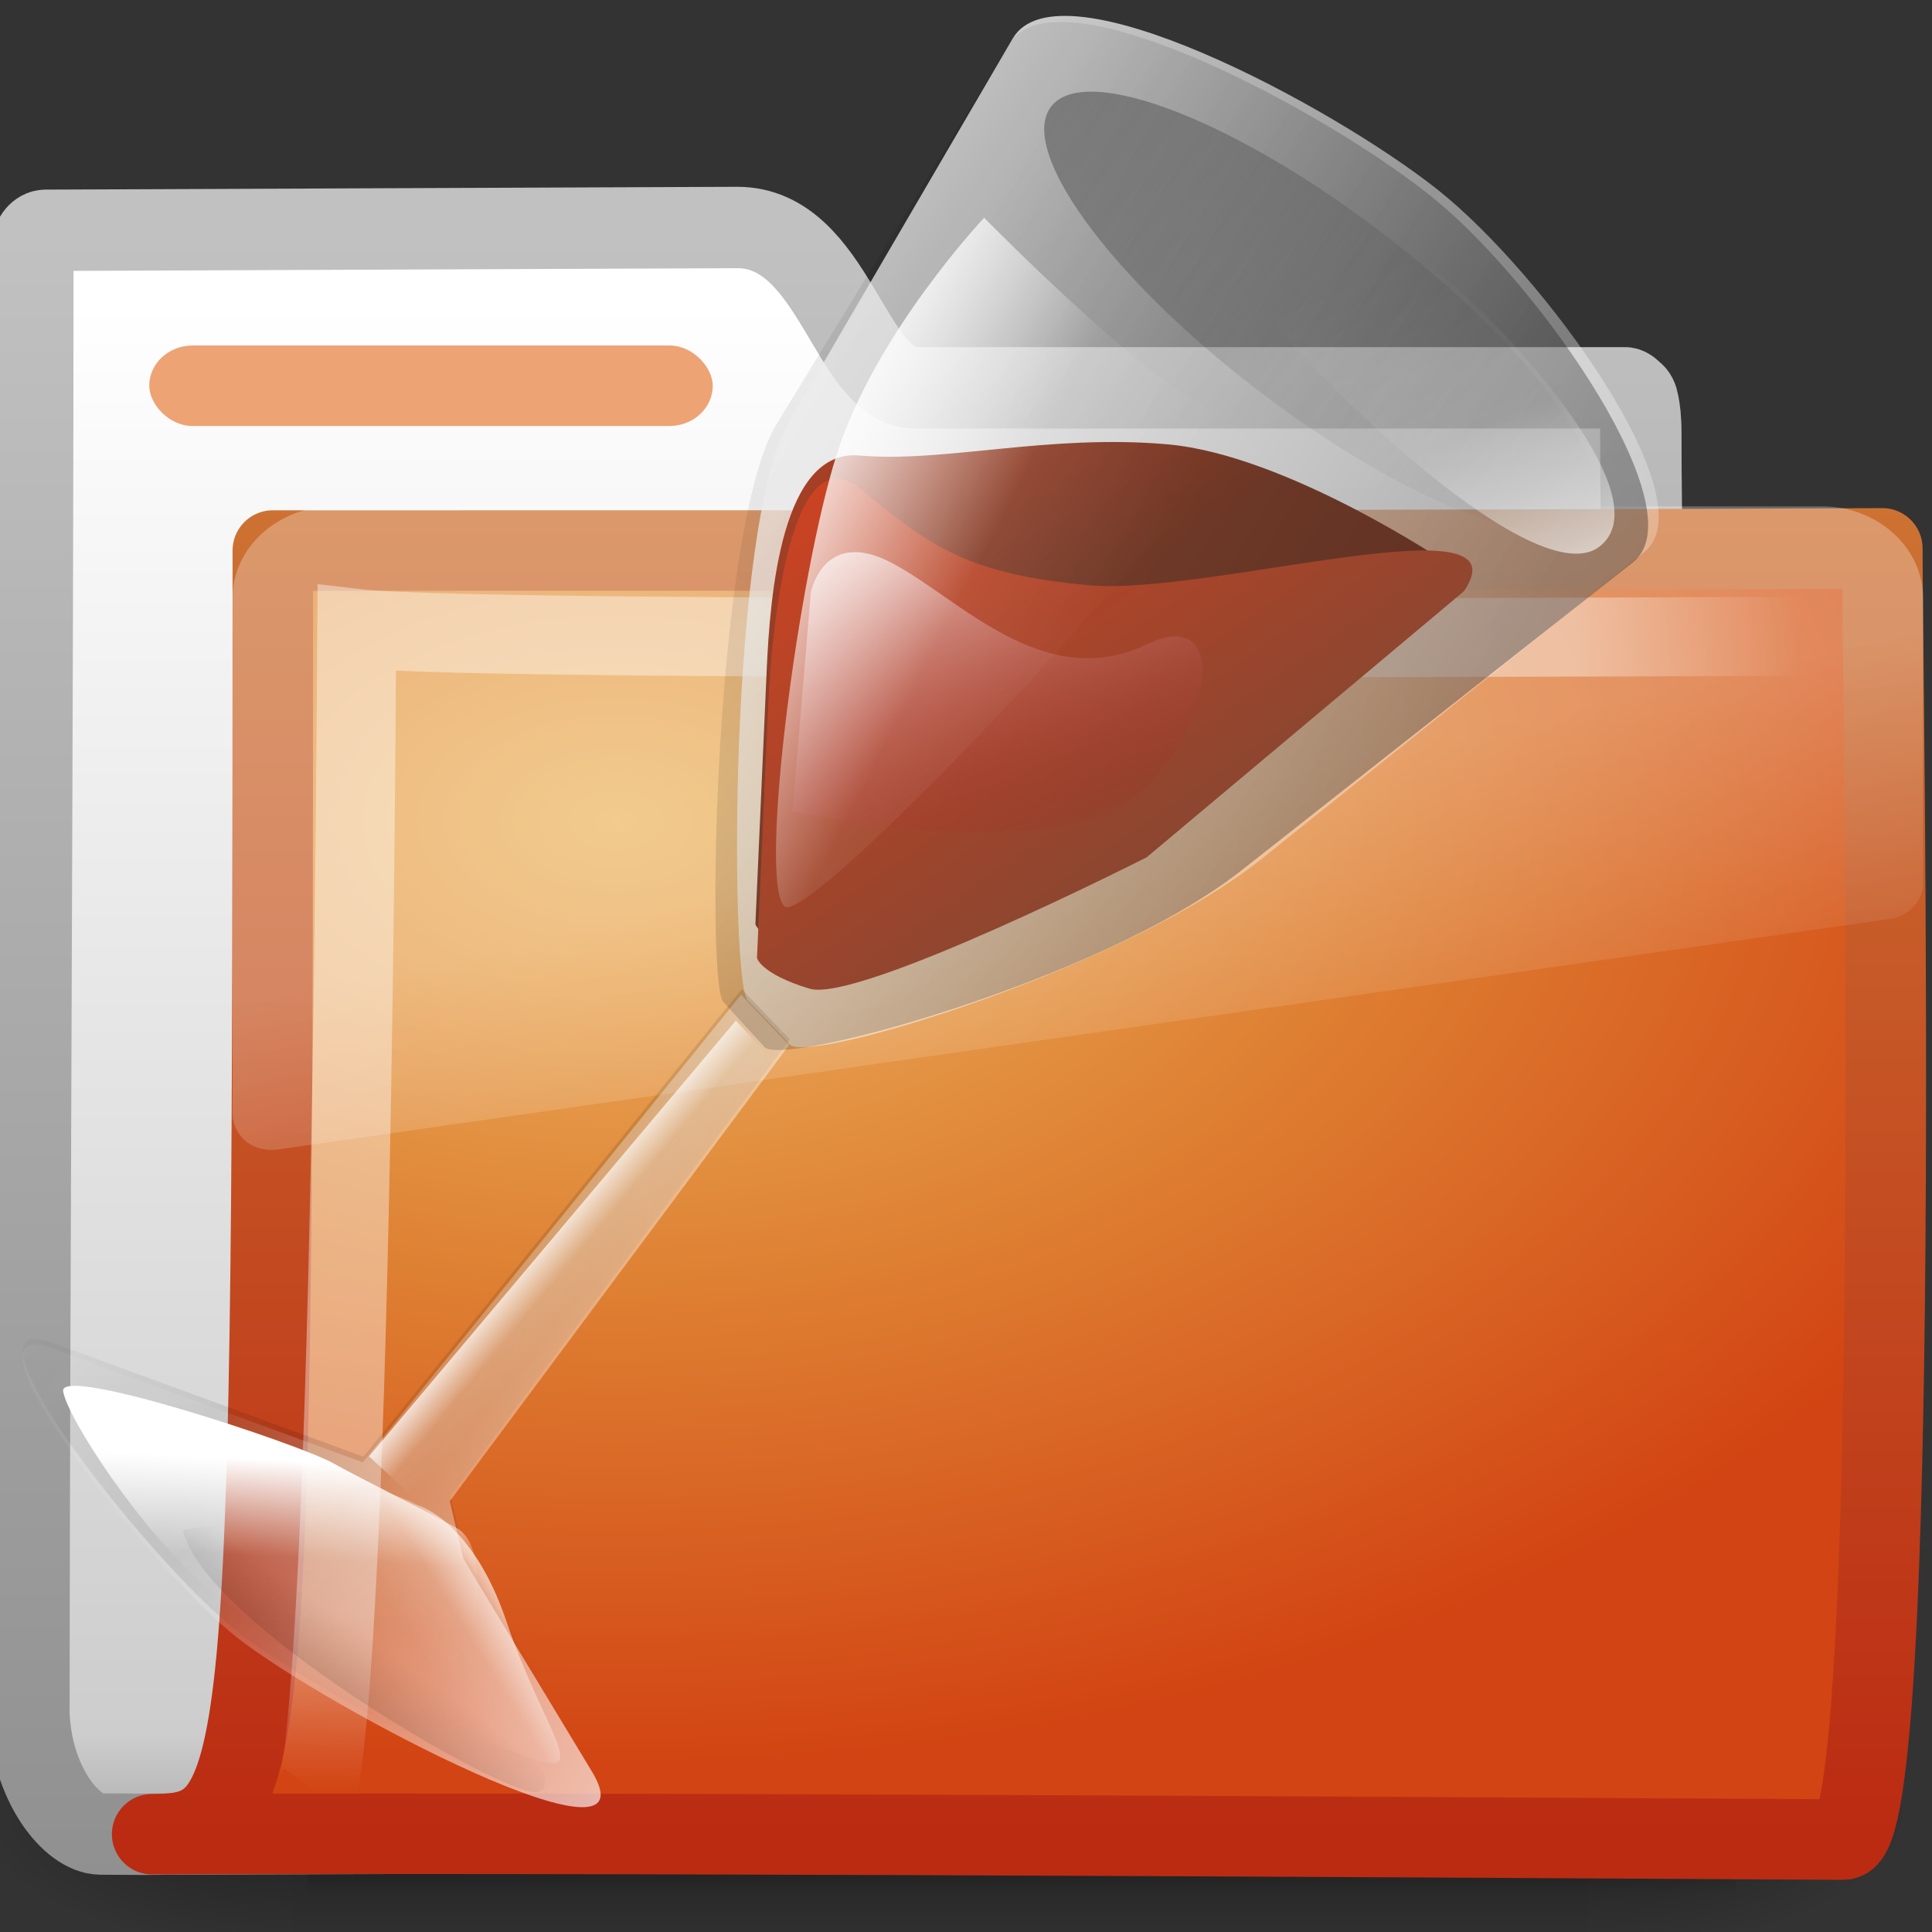 <?xml version="1.0" encoding="UTF-8" standalone="no"?>
<!-- Created with Inkscape (http://www.inkscape.org/) -->

<svg
   xmlns:dc="http://purl.org/dc/elements/1.1/"
   xmlns:cc="http://creativecommons.org/ns#"
   xmlns:rdf="http://www.w3.org/1999/02/22-rdf-syntax-ns#"
   xmlns:svg="http://www.w3.org/2000/svg"
   xmlns="http://www.w3.org/2000/svg"
   xmlns:xlink="http://www.w3.org/1999/xlink"
   xmlns:sodipodi="http://sodipodi.sourceforge.net/DTD/sodipodi-0.dtd"
   xmlns:inkscape="http://www.inkscape.org/namespaces/inkscape"
   width="24"
   height="24"
   id="svg4141"
   version="1.1"
   inkscape:version="0.48.1 r9760"
   sodipodi:docname="3333.svg">
  <rect width="100%" height="100%" fill="#333333" stroke="none"/>
  <defs
     id="defs4143">
    <linearGradient
       id="linearGradient2238">
      <stop
         offset="0"
         style="stop-color:#ffffff;stop-opacity:1"
         id="stop2240" />
      <stop
         offset="1"
         style="stop-color:#ffffff;stop-opacity:0"
         id="stop2242" />
    </linearGradient>
    <linearGradient
       id="linearGradient8265-821-176-38-919-66-249">
      <stop
         offset="0"
         style="stop-color:#ffffff;stop-opacity:1"
         id="stop2687" />
      <stop
         offset="1"
         style="stop-color:#ffffff;stop-opacity:0"
         id="stop2689" />
    </linearGradient>
    <linearGradient
       id="linearGradient2867-449-88-871-390-598-476-591-434-148">
      <stop
         offset="0"
         style="stop-color:#51cfee;stop-opacity:1"
         id="stop4627" />
      <stop
         offset="0.262"
         style="stop-color:#49a3d2;stop-opacity:1"
         id="stop4629" />
      <stop
         offset="0.705"
         style="stop-color:#3470b4;stop-opacity:1"
         id="stop4631" />
      <stop
         offset="1"
         style="stop-color:#1b5699;stop-opacity:1"
         id="stop4633" />
    </linearGradient>
    <linearGradient
       id="linearGradient3332-412-419-652-471-761-410-156-661-505">
      <stop
         offset="0"
         style="stop-color:#205286;stop-opacity:1;"
         id="stop8032" />
      <stop
         offset="1"
         style="stop-color:#5492be;stop-opacity:1;"
         id="stop8034" />
    </linearGradient>
    <linearGradient
       id="linearGradient3996-4">
      <stop
         offset="0"
         style="stop-color:#ffffff;stop-opacity:1"
         id="stop3998-0" />
      <stop
         offset="1"
         style="stop-color:#ffffff;stop-opacity:0"
         id="stop4000-8" />
    </linearGradient>
    <linearGradient
       id="linearGradient3301">
      <stop
         offset="0"
         style="stop-color:#ffffff;stop-opacity:0"
         id="stop3303" />
      <stop
         offset="0.7"
         style="stop-color:#ffffff;stop-opacity:0"
         id="stop3309" />
      <stop
         offset="1"
         style="stop-color:#000000;stop-opacity:1"
         id="stop3305" />
    </linearGradient>
    <linearGradient
       id="linearGradient3708">
      <stop
         offset="0"
         style="stop-color:#000000;stop-opacity:1"
         id="stop3710" />
      <stop
         offset="1"
         style="stop-color:#000000;stop-opacity:1"
         id="stop3712" />
    </linearGradient>
    <linearGradient
       id="linearGradient3268-1">
      <stop
         offset="0"
         style="stop-color:#ffffff;stop-opacity:1"
         id="stop3270-7" />
      <stop
         offset="1"
         style="stop-color:#d8d8d8;stop-opacity:1"
         id="stop3272-0" />
    </linearGradient>
    <linearGradient
       inkscape:collect="always"
       xlink:href="#linearGradient3373"
       id="linearGradient3058"
       gradientUnits="userSpaceOnUse"
       x1="32"
       y1="15"
       x2="32"
       y2="49"
       gradientTransform="matrix(1.873,0,0,1.873,4.073,-56.927)" />
    <linearGradient
       id="linearGradient3373">
      <stop
         offset="0"
         style="stop-color:#696969;stop-opacity:1"
         id="stop3375" />
      <stop
         offset="1"
         style="stop-color:#737373;stop-opacity:1"
         id="stop3377" />
    </linearGradient>
    <linearGradient
       x1="24"
       y1="5"
       x2="24"
       y2="43"
       id="linearGradient2470"
       xlink:href="#linearGradient3308-4-6-931-761"
       gradientUnits="userSpaceOnUse"
       gradientTransform="matrix(2.73,0,0,2.73,-22.38,-18.137)" />
    <linearGradient
       id="linearGradient3308-4-6-931-761">
      <stop
         id="stop2919"
         style="stop-color:#ffffff;stop-opacity:1"
         offset="0" />
      <stop
         id="stop2921"
         style="stop-color:#ffffff;stop-opacity:0"
         offset="1" />
    </linearGradient>
    <linearGradient
       id="linearGradient2867-449-88-871-390-598-476-591-434-148-9-7">
      <stop
         offset="0"
         style="stop-color:#51cfee;stop-opacity:1"
         id="stop4627-2-7" />
      <stop
         offset="0.262"
         style="stop-color:#49a3d2;stop-opacity:1"
         id="stop4629-8-6" />
      <stop
         offset="0.705"
         style="stop-color:#3470b4;stop-opacity:1"
         id="stop4631-3-4" />
      <stop
         offset="1"
         style="stop-color:#1b5699;stop-opacity:1"
         id="stop4633-0-3" />
    </linearGradient>
    <linearGradient
       id="linearGradient3332-412-419-652-471-761-410-156-661-505-7-3">
      <stop
         offset="0"
         style="stop-color:#205286;stop-opacity:1;"
         id="stop8032-8-0" />
      <stop
         offset="1"
         style="stop-color:#5492be;stop-opacity:1;"
         id="stop8034-9-9" />
    </linearGradient>
    <radialGradient
       cx="4.993"
       cy="43.5"
       r="2.5"
       fx="4.993"
       fy="43.5"
       id="radialGradient2455"
       xlink:href="#linearGradient3688-166-749"
       gradientUnits="userSpaceOnUse"
       gradientTransform="matrix(2.004,0,0,1.4,27.988,-17.4)" />
    <linearGradient
       id="linearGradient3688-166-749">
      <stop
         id="stop2883"
         style="stop-color:#181818;stop-opacity:1"
         offset="0" />
      <stop
         id="stop2885"
         style="stop-color:#181818;stop-opacity:0"
         offset="1" />
    </linearGradient>
    <radialGradient
       cx="4.993"
       cy="43.5"
       r="2.5"
       fx="4.993"
       fy="43.5"
       id="radialGradient2457"
       xlink:href="#linearGradient3688-464-309"
       gradientUnits="userSpaceOnUse"
       gradientTransform="matrix(2.004,0,0,1.4,-20.012,-104.4)" />
    <linearGradient
       id="linearGradient3688-464-309">
      <stop
         id="stop2889"
         style="stop-color:#181818;stop-opacity:1"
         offset="0" />
      <stop
         id="stop2891"
         style="stop-color:#181818;stop-opacity:0"
         offset="1" />
    </linearGradient>
    <linearGradient
       x1="25.058"
       y1="47.028"
       x2="25.058"
       y2="39.999"
       id="linearGradient2459"
       xlink:href="#linearGradient3702-501-757"
       gradientUnits="userSpaceOnUse" />
    <linearGradient
       id="linearGradient3702-501-757">
      <stop
         id="stop2895"
         style="stop-color:#181818;stop-opacity:0"
         offset="0" />
      <stop
         id="stop2897"
         style="stop-color:#181818;stop-opacity:1"
         offset="0.5" />
      <stop
         id="stop2899"
         style="stop-color:#181818;stop-opacity:0"
         offset="1" />
    </linearGradient>
    <radialGradient
       inkscape:collect="always"
       xlink:href="#linearGradient2867-449-88-871-390-598-476-591-434-148-9-7-5"
       id="radialGradient3065-97"
       gradientUnits="userSpaceOnUse"
       gradientTransform="matrix(0,5.786,-7.745,-2.4416223e-7,-40.972,535.984)"
       cx="7.496"
       cy="8.45"
       fx="7.496"
       fy="8.45"
       r="20" />
    <linearGradient
       id="linearGradient2867-449-88-871-390-598-476-591-434-148-9-7-5">
      <stop
         offset="0"
         style="stop-color:#b9b9b9;stop-opacity:1;"
         id="stop4627-2-7-6" />
      <stop
         offset="0.262"
         style="stop-color:#989898;stop-opacity:1;"
         id="stop4629-8-6-4" />
      <stop
         offset="0.705"
         style="stop-color:#666769;stop-opacity:1;"
         id="stop4631-3-4-6" />
      <stop
         offset="1"
         style="stop-color:#3e3e3e;stop-opacity:1;"
         id="stop4633-0-3-3" />
    </linearGradient>
    <linearGradient
       inkscape:collect="always"
       xlink:href="#linearGradient3332-412-419-652-471-761-410-156-661-505-7-3-9"
       id="linearGradient3067-7"
       gradientUnits="userSpaceOnUse"
       gradientTransform="matrix(2.516,0,0,2.516,-166.802,566.569)"
       x1="24"
       y1="44"
       x2="24"
       y2="3.899" />
    <linearGradient
       id="linearGradient3332-412-419-652-471-761-410-156-661-505-7-3-9">
      <stop
         offset="0"
         style="stop-color:#5b5b5b;stop-opacity:1;"
         id="stop8032-8-0-7" />
      <stop
         offset="1"
         style="stop-color:#a0a0a0;stop-opacity:1;"
         id="stop8034-9-9-4" />
    </linearGradient>
    <linearGradient
       x1="24"
       y1="5"
       x2="24"
       y2="43"
       id="linearGradient2470-9"
       xlink:href="#linearGradient3308-4-6-931-761-1"
       gradientUnits="userSpaceOnUse"
       gradientTransform="matrix(2.601,0,0,2.601,-62.414,33.045)" />
    <linearGradient
       id="linearGradient3308-4-6-931-761-1">
      <stop
         id="stop2919-7"
         style="stop-color:#ffffff;stop-opacity:1"
         offset="0" />
      <stop
         id="stop2921-0"
         style="stop-color:#ffffff;stop-opacity:0"
         offset="1" />
    </linearGradient>
    <radialGradient
       inkscape:collect="always"
       xlink:href="#linearGradient2867-449-88-871-390-598-476-591-434-148-9-7-5"
       id="radialGradient3306"
       gradientUnits="userSpaceOnUse"
       gradientTransform="matrix(0,4.991,-6.681,-2.1062075e-7,104.794,-37.076)"
       cx="7.496"
       cy="8.45"
       fx="7.496"
       fy="8.45"
       r="20" />
    <linearGradient
       inkscape:collect="always"
       xlink:href="#linearGradient3332-412-419-652-471-761-410-156-661-505-7-3-9"
       id="linearGradient3308"
       gradientUnits="userSpaceOnUse"
       gradientTransform="matrix(2.17,0,0,2.17,-3.75,-10.692)"
       x1="24"
       y1="44"
       x2="24"
       y2="3.899" />
    <linearGradient
       inkscape:collect="always"
       xlink:href="#linearGradient3308-4-6-931-761-1"
       id="linearGradient3310"
       gradientUnits="userSpaceOnUse"
       gradientTransform="matrix(2.243,0,0,2.243,-5.5,-12.442)"
       x1="24"
       y1="5"
       x2="24"
       y2="43" />
    <linearGradient
       x1="22.82"
       y1="28.829"
       x2="12.85"
       y2="12.239"
       id="linearGradient7881"
       xlink:href="#linearGradient6621"
       gradientUnits="userSpaceOnUse"
       gradientTransform="matrix(1.059,0,0,0.545,1.25,4.659)" />
    <linearGradient
       id="linearGradient6621">
      <stop
         id="stop6622"
         style="stop-color:#f5a108;stop-opacity:0"
         offset="0" />
      <stop
         id="stop6623"
         style="stop-color:#fefdc3;stop-opacity:0.743"
         offset="1" />
    </linearGradient>
    <linearGradient
       id="linearGradient3242">
      <stop
         id="stop3244"
         style="stop-color:#cacaca;stop-opacity:1;"
         offset="0" />
      <stop
         id="stop3246"
         style="stop-color:#c6c6c6;stop-opacity:1;"
         offset="0.312" />
      <stop
         id="stop3248"
         style="stop-color:#a0a0a0;stop-opacity:1;"
         offset="0.571" />
      <stop
         id="stop3250"
         style="stop-color:#3e3e3e;stop-opacity:1;"
         offset="1" />
    </linearGradient>
    <linearGradient
       x1="24"
       y1="5.079"
       x2="24"
       y2="41.079"
       id="linearGradient2786"
       xlink:href="#linearGradient2780"
       gradientUnits="userSpaceOnUse"
       gradientTransform="translate(59.336,-10.147)" />
    <linearGradient
       id="linearGradient2780">
      <stop
         id="stop2782"
         style="stop-color:white;stop-opacity:1"
         offset="0" />
      <stop
         id="stop2784"
         style="stop-color:white;stop-opacity:0"
         offset="1" />
    </linearGradient>
    <linearGradient
       inkscape:collect="always"
       xlink:href="#linearGradient3242-6"
       id="linearGradient4282-1"
       gradientUnits="userSpaceOnUse"
       x1="24"
       y1="6"
       x2="24"
       y2="51"
       gradientTransform="translate(-0.161,-1.049)" />
    <linearGradient
       id="linearGradient3242-6">
      <stop
         id="stop3244-0"
         style="stop-color:#cacaca;stop-opacity:1;"
         offset="0" />
      <stop
         id="stop3246-9"
         style="stop-color:#c6c6c6;stop-opacity:1;"
         offset="1" />
    </linearGradient>
    <linearGradient
       y2="51"
       x2="24"
       y1="6"
       x1="24"
       gradientTransform="matrix(1.314,0,0,1.314,47.845,-21.512)"
       gradientUnits="userSpaceOnUse"
       id="linearGradient4879"
       xlink:href="#linearGradient3242-6"
       inkscape:collect="always" />
    <linearGradient
       y2="51"
       x2="24"
       y1="6"
       x1="24"
       gradientTransform="translate(60.064,-12.431)"
       gradientUnits="userSpaceOnUse"
       id="linearGradient4879-0"
       xlink:href="#linearGradient3242-6-9"
       inkscape:collect="always" />
    <linearGradient
       id="linearGradient3242-6-9">
      <stop
         id="stop3244-0-9"
         style="stop-color:#cacaca;stop-opacity:1;"
         offset="0" />
      <stop
         id="stop3246-9-5"
         style="stop-color:#c6c6c6;stop-opacity:1;"
         offset="1" />
    </linearGradient>
    <linearGradient
       y2="51"
       x2="24"
       y1="6"
       x1="24"
       gradientTransform="matrix(0.758,0,0,0.758,34.421,-46.027)"
       gradientUnits="userSpaceOnUse"
       id="linearGradient4917"
       xlink:href="#linearGradient3242-6-9"
       inkscape:collect="always" />
    <linearGradient
       x1="64"
       y1="6.874"
       x2="64"
       y2="117.225"
       id="linearGradient2912"
       xlink:href="#XMLID_4_"
       gradientUnits="userSpaceOnUse"
       gradientTransform="matrix(0.496,0,0,0.496,0.287,-0.304)" />
    <linearGradient
       x1="63.999"
       y1="3.1"
       x2="63.999"
       y2="122.899"
       id="XMLID_4_"
       gradientUnits="userSpaceOnUse">
      <stop
         id="stop11"
         style="stop-color:#f2f2f2;stop-opacity:1"
         offset="0" />
      <stop
         id="stop13"
         style="stop-color:#d8d8d8;stop-opacity:1"
         offset="1" />
    </linearGradient>
    <linearGradient
       y2="117.225"
       x2="64"
       y1="6.874"
       x1="64"
       gradientTransform="matrix(0.412,0,0,0.412,49.187,-15.884)"
       gradientUnits="userSpaceOnUse"
       id="linearGradient5871-4"
       xlink:href="#XMLID_4_-4"
       inkscape:collect="always" />
    <linearGradient
       x1="63.999"
       y1="3.1"
       x2="63.999"
       y2="122.899"
       id="XMLID_4_-4"
       gradientUnits="userSpaceOnUse">
      <stop
         id="stop11-0"
         style="stop-color:#f2f2f2;stop-opacity:1"
         offset="0" />
      <stop
         id="stop13-3"
         style="stop-color:#d8d8d8;stop-opacity:1"
         offset="1" />
    </linearGradient>
    <radialGradient
       r="20"
       fy="5"
       fx="21.979"
       cy="5"
       cx="21.979"
       gradientTransform="matrix(0,3.108,-7.454,0,65.327,-73.03)"
       gradientUnits="userSpaceOnUse"
       id="radialGradient6250"
       xlink:href="#linearGradient3242-0"
       inkscape:collect="always" />
    <linearGradient
       id="linearGradient3242-0">
      <stop
         id="stop3244-1"
         style="stop-color:#f8b17e;stop-opacity:1"
         offset="0" />
      <stop
         id="stop3246-0"
         style="stop-color:#e35d4f;stop-opacity:1"
         offset="0.262" />
      <stop
         id="stop3248-6"
         style="stop-color:#c6262e;stop-opacity:1"
         offset="0.661" />
      <stop
         id="stop3250-4"
         style="stop-color:#690b54;stop-opacity:1"
         offset="1" />
    </linearGradient>
    <linearGradient
       y2="-0.203"
       x2="-33.651"
       y1="43.42"
       x1="-33.651"
       gradientTransform="matrix(0.956,0,0,0.971,52.804,0.394)"
       gradientUnits="userSpaceOnUse"
       id="linearGradient6252"
       xlink:href="#linearGradient2490"
       inkscape:collect="always" />
    <linearGradient
       id="linearGradient2490">
      <stop
         id="stop2492"
         style="stop-color:#791235;stop-opacity:1"
         offset="0" />
      <stop
         id="stop2494"
         style="stop-color:#dd3b27;stop-opacity:1"
         offset="1" />
    </linearGradient>
    <linearGradient
       id="linearGradient2782">
      <stop
         id="stop2784-3"
         style="stop-color:#ffffff;stop-opacity:1"
         offset="0" />
      <stop
         id="stop2786"
         style="stop-color:#ffffff;stop-opacity:0"
         offset="1" />
    </linearGradient>
    <radialGradient
       r="20"
       fy="5"
       fx="21.979"
       cy="5"
       cx="21.979"
       gradientTransform="matrix(0,3.108,-7.454,0,106.344,-73.552)"
       gradientUnits="userSpaceOnUse"
       id="radialGradient6522"
       xlink:href="#linearGradient3242-4"
       inkscape:collect="always" />
    <linearGradient
       id="linearGradient3242-4">
      <stop
         id="stop3244-3"
         style="stop-color:#7ef886;stop-opacity:1;"
         offset="0" />
      <stop
         id="stop3246-6"
         style="stop-color:#4fe366;stop-opacity:1;"
         offset="0.262" />
      <stop
         id="stop3248-3"
         style="stop-color:#26c650;stop-opacity:1;"
         offset="0.661" />
      <stop
         id="stop3250-9"
         style="stop-color:#0b692a;stop-opacity:1;"
         offset="1" />
    </linearGradient>
    <linearGradient
       y2="-0.203"
       x2="-33.651"
       y1="43.42"
       x1="-33.651"
       gradientTransform="matrix(0.956,0,0,0.971,93.821,-0.128)"
       gradientUnits="userSpaceOnUse"
       id="linearGradient6524"
       xlink:href="#linearGradient2490-9"
       inkscape:collect="always" />
    <linearGradient
       id="linearGradient2490-9">
      <stop
         id="stop2492-6"
         style="stop-color:#127920;stop-opacity:1;"
         offset="0" />
      <stop
         id="stop2494-8"
         style="stop-color:#27dd4a;stop-opacity:1;"
         offset="1" />
    </linearGradient>
    <linearGradient
       id="linearGradient2782-5">
      <stop
         id="stop2784-2"
         style="stop-color:#ffffff;stop-opacity:1"
         offset="0" />
      <stop
         id="stop2786-9"
         style="stop-color:#ffffff;stop-opacity:0"
         offset="1" />
    </linearGradient>
    <radialGradient
       r="20"
       fy="5"
       fx="21.979"
       cy="5"
       cx="21.979"
       gradientTransform="matrix(0,3.108,-7.454,0,106.404,-32.274)"
       gradientUnits="userSpaceOnUse"
       id="radialGradient6792"
       xlink:href="#linearGradient3242-5"
       inkscape:collect="always" />
    <linearGradient
       id="linearGradient3242-5">
      <stop
         id="stop3244-6"
         style="stop-color:#f8f47e;stop-opacity:1;"
         offset="0" />
      <stop
         id="stop3246-3"
         style="stop-color:#e1e34f;stop-opacity:1;"
         offset="0.262" />
      <stop
         id="stop3248-8"
         style="stop-color:#c6ac26;stop-opacity:1;"
         offset="0.661" />
      <stop
         id="stop3250-1"
         style="stop-color:#69560b;stop-opacity:1;"
         offset="1" />
    </linearGradient>
    <linearGradient
       y2="-0.203"
       x2="-33.651"
       y1="43.42"
       x1="-33.651"
       gradientTransform="matrix(0.956,0,0,0.971,93.881,41.15)"
       gradientUnits="userSpaceOnUse"
       id="linearGradient6794"
       xlink:href="#linearGradient2490-3"
       inkscape:collect="always" />
    <linearGradient
       id="linearGradient2490-3">
      <stop
         id="stop2492-3"
         style="stop-color:#797112;stop-opacity:1;"
         offset="0" />
      <stop
         id="stop2494-1"
         style="stop-color:#dddb27;stop-opacity:1;"
         offset="1" />
    </linearGradient>
    <linearGradient
       inkscape:collect="always"
       xlink:href="#linearGradient2782-8"
       id="linearGradient2847-11"
       gradientUnits="userSpaceOnUse"
       gradientTransform="matrix(1.008,0,0,1.023,95.35,41)"
       x1="-35.217"
       y1="1.476"
       x2="-35.217"
       y2="41.689" />
    <linearGradient
       id="linearGradient2782-8">
      <stop
         id="stop2784-5"
         style="stop-color:#ffffff;stop-opacity:1"
         offset="0" />
      <stop
         id="stop2786-0"
         style="stop-color:#ffffff;stop-opacity:0"
         offset="1" />
    </linearGradient>
    <radialGradient
       cx="1"
       cy="44"
       r="5"
       fx="1"
       fy="44"
       id="radialGradient3280"
       xlink:href="#linearGradient2781"
       gradientUnits="userSpaceOnUse"
       gradientTransform="matrix(2,0,0,0.8,-13,-79.2)" />
    <linearGradient
       id="linearGradient2781">
      <stop
         id="stop2783"
         style="stop-color:#000000;stop-opacity:1"
         offset="0" />
      <stop
         id="stop2785"
         style="stop-color:#000000;stop-opacity:0"
         offset="1" />
    </linearGradient>
    <radialGradient
       cx="1"
       cy="44"
       r="5"
       fx="1"
       fy="44"
       id="radialGradient3282"
       xlink:href="#linearGradient2781"
       gradientUnits="userSpaceOnUse"
       gradientTransform="matrix(2,0,0,0.8,36,8.8)" />
    <linearGradient
       id="linearGradient3922">
      <stop
         id="stop3924"
         style="stop-color:#000000;stop-opacity:1"
         offset="0" />
      <stop
         id="stop3926"
         style="stop-color:#000000;stop-opacity:0"
         offset="1" />
    </linearGradient>
    <linearGradient
       y2="40"
       x2="21.875"
       y1="48.001"
       x1="21.875"
       gradientUnits="userSpaceOnUse"
       id="linearGradient7092"
       xlink:href="#linearGradient2804"
       inkscape:collect="always" />
    <linearGradient
       id="linearGradient2804">
      <stop
         id="stop2806"
         style="stop-color:#000000;stop-opacity:0"
         offset="0" />
      <stop
         id="stop2812"
         style="stop-color:#000000;stop-opacity:1"
         offset="0.5" />
      <stop
         id="stop2808"
         style="stop-color:#000000;stop-opacity:0"
         offset="1" />
    </linearGradient>
    <radialGradient
       inkscape:collect="always"
       xlink:href="#linearGradient3242-2"
       id="radialGradient3630-72"
       cx="21.979"
       cy="5"
       fx="21.979"
       fy="5"
       r="20"
       gradientUnits="userSpaceOnUse"
       gradientTransform="matrix(0,3.108,-7.454,0,65.125,-32.263)" />
    <linearGradient
       id="linearGradient3242-2">
      <stop
         id="stop3244-7"
         style="stop-color:#7eb7f8;stop-opacity:1;"
         offset="0" />
      <stop
         id="stop3246-96"
         style="stop-color:#4fa0e3;stop-opacity:1;"
         offset="0.262" />
      <stop
         id="stop3248-64"
         style="stop-color:#267fc6;stop-opacity:1;"
         offset="0.661" />
      <stop
         id="stop3250-2"
         style="stop-color:#0b2369;stop-opacity:1;"
         offset="1" />
    </linearGradient>
    <linearGradient
       inkscape:collect="always"
       xlink:href="#linearGradient2490-4"
       id="linearGradient2852-1"
       gradientUnits="userSpaceOnUse"
       gradientTransform="matrix(0.956,0,0,0.971,52.602,41.161)"
       x1="-33.651"
       y1="43.42"
       x2="-33.651"
       y2="-0.203" />
    <linearGradient
       id="linearGradient2490-4">
      <stop
         id="stop2492-7"
         style="stop-color:#123379;stop-opacity:1;"
         offset="0" />
      <stop
         id="stop2494-6"
         style="stop-color:#278bdd;stop-opacity:1;"
         offset="1" />
    </linearGradient>
    <linearGradient
       inkscape:collect="always"
       xlink:href="#linearGradient2782-3"
       id="linearGradient2847-3"
       gradientUnits="userSpaceOnUse"
       gradientTransform="matrix(1.008,0,0,1.023,53.097,40.903)"
       x1="-35.217"
       y1="1.476"
       x2="-35.217"
       y2="41.689" />
    <linearGradient
       id="linearGradient2782-3">
      <stop
         id="stop2784-8"
         style="stop-color:#ffffff;stop-opacity:1"
         offset="0" />
      <stop
         id="stop2786-03"
         style="stop-color:#ffffff;stop-opacity:0"
         offset="1" />
    </linearGradient>
    <radialGradient
       r="20"
       fy="5"
       fx="21.979"
       cy="5"
       cx="21.979"
       gradientTransform="matrix(0,3.108,-7.454,0,65.178,-73.416)"
       gradientUnits="userSpaceOnUse"
       id="radialGradient3959"
       xlink:href="#linearGradient3242-0"
       inkscape:collect="always" />
    <linearGradient
       y2="-0.203"
       x2="-33.651"
       y1="43.42"
       x1="-33.651"
       gradientTransform="matrix(0.956,0,0,0.971,52.655,0.008)"
       gradientUnits="userSpaceOnUse"
       id="linearGradient3961"
       xlink:href="#linearGradient2490"
       inkscape:collect="always" />
    <linearGradient
       id="linearGradient3050"
       x1="45.024"
       x2="181.642"
       xlink:href="#linearGradient1982"
       y1="20.535"
       y2="116.283"
       gradientTransform="scale(0.962,1.04)"
       gradientUnits="userSpaceOnUse" />
    <linearGradient
       id="linearGradient1982">
      <stop
         id="stop1983"
         offset="0"
         style="stop-color:#ffffff;stop-opacity:1;" />
      <stop
         id="stop1984"
         offset="0.601"
         style="stop-color:#ffffff;stop-opacity:0.078;" />
      <stop
         id="stop1985"
         offset="1"
         style="stop-color:#ffffff;stop-opacity:0;" />
    </linearGradient>
    <linearGradient
       id="linearGradient1927"
       x1="23.77"
       x2="53.663"
       xlink:href="#linearGradient1990"
       y1="95.244"
       y2="128.857"
       gradientTransform="matrix(0.988,0,0,1.012,-12.418,-30.214)"
       gradientUnits="userSpaceOnUse" />
    <linearGradient
       id="linearGradient1990">
      <stop
         id="stop1991"
         offset="0"
         style="stop-color:#000000;stop-opacity:0;" />
      <stop
         id="stop1992"
         offset="0.5"
         style="stop-color:#000000;stop-opacity:0.113;" />
      <stop
         id="stop1993"
         offset="1"
         style="stop-color:#000000;stop-opacity:0;" />
    </linearGradient>
    <linearGradient
       id="linearGradient1644"
       x1="81.212"
       x2="5.484"
       xlink:href="#linearGradient1982"
       y1="116.071"
       y2="70.989"
       gradientTransform="matrix(0.988,0,0,1.012,-11.328,-19.321)"
       gradientUnits="userSpaceOnUse" />
    <linearGradient
       id="linearGradient3386">
      <stop
         id="stop3388"
         offset="0"
         style="stop-color:#ffffff;stop-opacity:1;" />
      <stop
         id="stop3390"
         offset="0.601"
         style="stop-color:#ffffff;stop-opacity:0.078;" />
      <stop
         id="stop3392"
         offset="1"
         style="stop-color:#ffffff;stop-opacity:0;" />
    </linearGradient>
    <linearGradient
       id="linearGradient1915"
       x1="68.265"
       x2="28.057"
       xlink:href="#linearGradient1908"
       y1="370.905"
       y2="332.333"
       gradientTransform="scale(1.134,0.882)"
       gradientUnits="userSpaceOnUse" />
    <linearGradient
       id="linearGradient1908">
      <stop
         id="stop1909"
         offset="0"
         style="stop-color:#884631;stop-opacity:1;" />
      <stop
         id="stop3698"
         offset="0.625"
         style="stop-color:#df421e;stop-opacity:1;" />
      <stop
         id="stop3699"
         offset="0.812"
         style="stop-color:#efa08e;stop-opacity:1;" />
      <stop
         id="stop1910"
         offset="1"
         style="stop-color:#fff;stop-opacity:1;" />
    </linearGradient>
    <linearGradient
       id="linearGradient1922"
       x1="104.844"
       x2="28.429"
       xlink:href="#linearGradient1918"
       y1="321.398"
       y2="277.923"
       gradientTransform="scale(0.947,1.056)"
       gradientUnits="userSpaceOnUse" />
    <linearGradient
       id="linearGradient1918">
      <stop
         id="stop1919"
         offset="0"
         style="stop-color:#000000;stop-opacity:0.316;" />
      <stop
         id="stop1920"
         offset="0.5"
         style="stop-color:#000000;stop-opacity:0.079;" />
      <stop
         id="stop1921"
         offset="1"
         style="stop-color:#000000;stop-opacity:0;" />
    </linearGradient>
    <linearGradient
       id="linearGradient1911"
       x1="78.754"
       x2="26.172"
       xlink:href="#linearGradient1908"
       y1="397.891"
       y2="351.197"
       gradientTransform="scale(1.185,0.844)"
       gradientUnits="userSpaceOnUse" />
    <linearGradient
       id="linearGradient3406">
      <stop
         id="stop3408"
         offset="0"
         style="stop-color:#884631;stop-opacity:1;" />
      <stop
         id="stop3410"
         offset="0.625"
         style="stop-color:#df421e;stop-opacity:1;" />
      <stop
         id="stop3412"
         offset="0.812"
         style="stop-color:#efa08e;stop-opacity:1;" />
      <stop
         id="stop3414"
         offset="1"
         style="stop-color:#fff;stop-opacity:1;" />
    </linearGradient>
    <linearGradient
       id="linearGradient1912"
       x1="17.134"
       x2="26.263"
       xlink:href="#linearGradient1918"
       y1="12.402"
       y2="12.402"
       gradientTransform="scale(1.599,0.626)"
       gradientUnits="userSpaceOnUse" />
    <linearGradient
       id="linearGradient3417">
      <stop
         id="stop3419"
         offset="0"
         style="stop-color:#000000;stop-opacity:0.316;" />
      <stop
         id="stop3421"
         offset="0.5"
         style="stop-color:#000000;stop-opacity:0.079;" />
      <stop
         id="stop3423"
         offset="1"
         style="stop-color:#000000;stop-opacity:0;" />
    </linearGradient>
    <linearGradient
       id="linearGradient1979"
       x1="49.628"
       x2="68.692"
       xlink:href="#linearGradient1954"
       y1="396.8"
       y2="424.202"
       gradientTransform="scale(1.234,0.811)"
       gradientUnits="userSpaceOnUse" />
    <linearGradient
       id="linearGradient1954">
      <stop
         id="stop1955"
         offset="0"
         style="stop-color:#ffffff;stop-opacity:0.784;" />
      <stop
         id="stop3697"
         offset="0.81"
         style="stop-color:#990000;stop-opacity:0;" />
      <stop
         id="stop1957"
         offset="1"
         style="stop-color:#ffffff;stop-opacity:0;" />
    </linearGradient>
    <linearGradient
       id="linearGradient1981"
       x1="76.441"
       x2="99.764"
       xlink:href="#linearGradient1982"
       y1="246.532"
       y2="262.385"
       gradientTransform="scale(0.79,1.267)"
       gradientUnits="userSpaceOnUse" />
    <linearGradient
       id="linearGradient3431">
      <stop
         id="stop3433"
         offset="0"
         style="stop-color:#ffffff;stop-opacity:1;" />
      <stop
         id="stop3435"
         offset="0.601"
         style="stop-color:#ffffff;stop-opacity:0.078;" />
      <stop
         id="stop3437"
         offset="1"
         style="stop-color:#ffffff;stop-opacity:0;" />
    </linearGradient>
    <linearGradient
       id="linearGradient1987"
       x1="101.15"
       x2="83.71"
       xlink:href="#linearGradient1982"
       y1="378.207"
       y2="352.444"
       gradientTransform="scale(1.169,0.856)"
       gradientUnits="userSpaceOnUse" />
    <linearGradient
       id="linearGradient3440">
      <stop
         id="stop3442"
         offset="0"
         style="stop-color:#ffffff;stop-opacity:1;" />
      <stop
         id="stop3444"
         offset="0.601"
         style="stop-color:#ffffff;stop-opacity:0.078;" />
      <stop
         id="stop3446"
         offset="1"
         style="stop-color:#ffffff;stop-opacity:0;" />
    </linearGradient>
    <linearGradient
       id="linearGradient1996"
       x1="48.354"
       x2="51.659"
       xlink:href="#linearGradient1982"
       y1="99.758"
       y2="103.124"
       gradientTransform="matrix(0.918,0,0,1.09,-12.418,-30.214)"
       gradientUnits="userSpaceOnUse" />
    <linearGradient
       id="linearGradient3449">
      <stop
         id="stop3451"
         offset="0"
         style="stop-color:#ffffff;stop-opacity:1;" />
      <stop
         id="stop3453"
         offset="0.601"
         style="stop-color:#ffffff;stop-opacity:0.078;" />
      <stop
         id="stop3455"
         offset="1"
         style="stop-color:#ffffff;stop-opacity:0;" />
    </linearGradient>
    <linearGradient
       id="linearGradient1989"
       x1="23.058"
       x2="21.62"
       xlink:href="#linearGradient1982"
       y1="411.512"
       y2="422.445"
       gradientTransform="scale(1.089,0.918)"
       gradientUnits="userSpaceOnUse" />
    <linearGradient
       id="linearGradient3458">
      <stop
         id="stop3460"
         offset="0"
         style="stop-color:#ffffff;stop-opacity:1;" />
      <stop
         id="stop3462"
         offset="0.601"
         style="stop-color:#ffffff;stop-opacity:0.078;" />
      <stop
         id="stop3464"
         offset="1"
         style="stop-color:#ffffff;stop-opacity:0;" />
    </linearGradient>
    <linearGradient
       id="linearGradient1925"
       x1="41.803"
       x2="34.711"
       xlink:href="#linearGradient1982"
       y1="372.343"
       y2="376.635"
       gradientTransform="scale(0.967,1.034)"
       gradientUnits="userSpaceOnUse" />
    <linearGradient
       id="linearGradient3467">
      <stop
         id="stop3469"
         offset="0"
         style="stop-color:#ffffff;stop-opacity:1;" />
      <stop
         id="stop3471"
         offset="0.601"
         style="stop-color:#ffffff;stop-opacity:0.078;" />
      <stop
         id="stop3473"
         offset="1"
         style="stop-color:#ffffff;stop-opacity:0;" />
    </linearGradient>
    <linearGradient
       id="linearGradient1998"
       x1="27.254"
       x2="21.609"
       xlink:href="#linearGradient1990"
       y1="436.185"
       y2="441.869"
       gradientTransform="scale(1.121,0.892)"
       gradientUnits="userSpaceOnUse" />
    <linearGradient
       id="linearGradient3476">
      <stop
         id="stop3478"
         offset="0"
         style="stop-color:#000000;stop-opacity:0;" />
      <stop
         id="stop3480"
         offset="0.5"
         style="stop-color:#000000;stop-opacity:0.113;" />
      <stop
         id="stop3482"
         offset="1"
         style="stop-color:#000000;stop-opacity:0;" />
    </linearGradient>
    <linearGradient
       y2="116.283"
       x2="181.642"
       y1="20.535"
       x1="45.024"
       gradientTransform="matrix(0.183,0,0,0.205,-1.879,36.389)"
       gradientUnits="userSpaceOnUse"
       id="linearGradient3500"
       xlink:href="#linearGradient1982"
       inkscape:collect="always" />
    <linearGradient
       inkscape:collect="always"
       xlink:href="#linearGradient1990"
       id="linearGradient3790"
       gradientUnits="userSpaceOnUse"
       gradientTransform="matrix(0.188,0,0,0.199,-2.086,34.243)"
       x1="23.77"
       y1="95.244"
       x2="53.663"
       y2="128.857" />
    <linearGradient
       inkscape:collect="always"
       xlink:href="#linearGradient1982"
       id="linearGradient3792"
       gradientUnits="userSpaceOnUse"
       gradientTransform="matrix(0.188,0,0,0.199,-1.879,36.389)"
       x1="81.212"
       y1="116.071"
       x2="5.484"
       y2="70.989" />
    <linearGradient
       inkscape:collect="always"
       xlink:href="#linearGradient1982"
       id="linearGradient3794"
       gradientUnits="userSpaceOnUse"
       gradientTransform="matrix(0.175,0,0,0.215,-2.086,34.243)"
       x1="48.354"
       y1="99.758"
       x2="51.659"
       y2="103.124" />
    <linearGradient
       inkscape:collect="always"
       xlink:href="#linearGradient1908"
       id="linearGradient3796"
       gradientUnits="userSpaceOnUse"
       gradientTransform="scale(1.134,0.882)"
       x1="68.265"
       y1="370.905"
       x2="28.057"
       y2="332.333" />
    <linearGradient
       inkscape:collect="always"
       xlink:href="#linearGradient1918"
       id="linearGradient3798"
       gradientUnits="userSpaceOnUse"
       gradientTransform="scale(0.947,1.056)"
       x1="104.844"
       y1="321.398"
       x2="28.429"
       y2="277.923" />
    <linearGradient
       inkscape:collect="always"
       xlink:href="#linearGradient1908"
       id="linearGradient3800"
       gradientUnits="userSpaceOnUse"
       gradientTransform="scale(1.185,0.844)"
       x1="78.754"
       y1="397.891"
       x2="26.172"
       y2="351.197" />
    <linearGradient
       inkscape:collect="always"
       xlink:href="#linearGradient1918"
       id="linearGradient3802"
       gradientUnits="userSpaceOnUse"
       gradientTransform="scale(1.599,0.626)"
       x1="17.134"
       y1="12.402"
       x2="26.263"
       y2="12.402" />
    <linearGradient
       inkscape:collect="always"
       xlink:href="#linearGradient1954"
       id="linearGradient3804"
       gradientUnits="userSpaceOnUse"
       gradientTransform="scale(1.234,0.811)"
       x1="49.628"
       y1="396.8"
       x2="68.692"
       y2="424.202" />
    <linearGradient
       inkscape:collect="always"
       xlink:href="#linearGradient1982"
       id="linearGradient3806"
       gradientUnits="userSpaceOnUse"
       gradientTransform="scale(0.79,1.267)"
       x1="76.441"
       y1="246.532"
       x2="99.764"
       y2="262.385" />
    <linearGradient
       inkscape:collect="always"
       xlink:href="#linearGradient1982"
       id="linearGradient3808"
       gradientUnits="userSpaceOnUse"
       gradientTransform="scale(1.169,0.856)"
       x1="101.15"
       y1="378.207"
       x2="83.71"
       y2="352.444" />
    <linearGradient
       inkscape:collect="always"
       xlink:href="#linearGradient1982"
       id="linearGradient3810"
       gradientUnits="userSpaceOnUse"
       gradientTransform="scale(1.089,0.918)"
       x1="23.058"
       y1="411.512"
       x2="21.62"
       y2="422.445" />
    <linearGradient
       inkscape:collect="always"
       xlink:href="#linearGradient1982"
       id="linearGradient3812"
       gradientUnits="userSpaceOnUse"
       gradientTransform="scale(0.967,1.034)"
       x1="41.803"
       y1="372.343"
       x2="34.711"
       y2="376.635" />
    <linearGradient
       inkscape:collect="always"
       xlink:href="#linearGradient1990"
       id="linearGradient3814"
       gradientUnits="userSpaceOnUse"
       gradientTransform="scale(1.121,0.892)"
       x1="27.254"
       y1="436.185"
       x2="21.609"
       y2="441.869" />
    <linearGradient
       inkscape:collect="always"
       xlink:href="#linearGradient5048"
       id="linearGradient2984"
       gradientUnits="userSpaceOnUse"
       gradientTransform="matrix(0.193,0,0,0.036,-9.929,24.289)"
       x1="302.857"
       y1="366.648"
       x2="302.857"
       y2="609.505" />
    <linearGradient
       id="linearGradient5048">
      <stop
         id="stop5050"
         style="stop-color:#000000;stop-opacity:0"
         offset="0" />
      <stop
         id="stop5056"
         style="stop-color:#000000;stop-opacity:1"
         offset="0.5" />
      <stop
         id="stop5052"
         style="stop-color:#000000;stop-opacity:0"
         offset="1" />
    </linearGradient>
    <linearGradient
       id="linearGradient5060">
      <stop
         id="stop5062"
         style="stop-color:#000000;stop-opacity:1"
         offset="0" />
      <stop
         id="stop5064"
         style="stop-color:#000000;stop-opacity:0"
         offset="1" />
    </linearGradient>
    <linearGradient
       id="linearGradient5813">
      <stop
         id="stop5815"
         style="stop-color:#000000;stop-opacity:1"
         offset="0" />
      <stop
         id="stop5817"
         style="stop-color:#000000;stop-opacity:0"
         offset="1" />
    </linearGradient>
    <linearGradient
       id="linearGradient3600">
      <stop
         id="stop3828"
         style="stop-color:#f4f4f4;stop-opacity:1"
         offset="0" />
      <stop
         id="stop3604"
         style="stop-color:#dbdbdb;stop-opacity:1"
         offset="1" />
    </linearGradient>
    <linearGradient
       id="linearGradient3104">
      <stop
         id="stop3106"
         style="stop-color:#a0a0a0;stop-opacity:1"
         offset="0" />
      <stop
         id="stop3108"
         style="stop-color:#c8c8c8;stop-opacity:1"
         offset="1" />
    </linearGradient>
    <linearGradient
       id="linearGradient5828">
      <stop
         id="stop5830"
         style="stop-color:#a0a0a0;stop-opacity:1"
         offset="0" />
      <stop
         id="stop5832"
         style="stop-color:#c8c8c8;stop-opacity:1"
         offset="1" />
    </linearGradient>
    <linearGradient
       id="linearGradient3155-40">
      <stop
         id="stop2541"
         style="stop-color:#181818;stop-opacity:1"
         offset="0" />
      <stop
         id="stop2543"
         style="stop-color:#dbdbdb;stop-opacity:1"
         offset="0.135" />
      <stop
         id="stop2545"
         style="stop-color:#a4a4a4;stop-opacity:1"
         offset="0.202" />
      <stop
         id="stop2547"
         style="stop-color:#ffffff;stop-opacity:1"
         offset="0.27" />
      <stop
         id="stop2549"
         style="stop-color:#8d8d8d;stop-opacity:1"
         offset="0.447" />
      <stop
         id="stop2551"
         style="stop-color:#959595;stop-opacity:1"
         offset="0.571" />
      <stop
         id="stop2553"
         style="stop-color:#cecece;stop-opacity:1"
         offset="0.72" />
      <stop
         id="stop2555"
         style="stop-color:#181818;stop-opacity:1"
         offset="1" />
    </linearGradient>
    <linearGradient
       id="linearGradient3240-279">
      <stop
         id="stop2559"
         style="stop-color:#565656;stop-opacity:1"
         offset="0" />
      <stop
         id="stop2561"
         style="stop-color:#9a9a9a;stop-opacity:1"
         offset="0.5" />
      <stop
         id="stop2563"
         style="stop-color:#545454;stop-opacity:1"
         offset="1" />
    </linearGradient>
    <linearGradient
       id="linearGradient3223-789">
      <stop
         id="stop2567"
         style="stop-color:#b1b1b1;stop-opacity:1"
         offset="0" />
      <stop
         id="stop2569"
         style="stop-color:#ffffff;stop-opacity:1"
         offset="0.5" />
      <stop
         id="stop2571"
         style="stop-color:#8f8f8f;stop-opacity:1"
         offset="1" />
    </linearGradient>
    <linearGradient
       id="linearGradient3240-686">
      <stop
         id="stop2575"
         style="stop-color:#565656;stop-opacity:1"
         offset="0" />
      <stop
         id="stop2577"
         style="stop-color:#9a9a9a;stop-opacity:1"
         offset="0.5" />
      <stop
         id="stop2579"
         style="stop-color:#545454;stop-opacity:1"
         offset="1" />
    </linearGradient>
    <linearGradient
       id="linearGradient3223-768">
      <stop
         id="stop2583"
         style="stop-color:#b1b1b1;stop-opacity:1"
         offset="0" />
      <stop
         id="stop2585"
         style="stop-color:#ffffff;stop-opacity:1"
         offset="0.5" />
      <stop
         id="stop2587"
         style="stop-color:#8f8f8f;stop-opacity:1"
         offset="1" />
    </linearGradient>
    <linearGradient
       id="linearGradient3240-907">
      <stop
         id="stop2591"
         style="stop-color:#565656;stop-opacity:1"
         offset="0" />
      <stop
         id="stop2593"
         style="stop-color:#9a9a9a;stop-opacity:1"
         offset="0.5" />
      <stop
         id="stop2595"
         style="stop-color:#545454;stop-opacity:1"
         offset="1" />
    </linearGradient>
    <linearGradient
       id="linearGradient3223-699">
      <stop
         id="stop2599"
         style="stop-color:#b1b1b1;stop-opacity:1"
         offset="0" />
      <stop
         id="stop2601"
         style="stop-color:#ffffff;stop-opacity:1"
         offset="0.5" />
      <stop
         id="stop2603"
         style="stop-color:#8f8f8f;stop-opacity:1"
         offset="1" />
    </linearGradient>
    <linearGradient
       id="linearGradient3290-678">
      <stop
         id="stop2607"
         style="stop-color:#ece5a5;stop-opacity:1"
         offset="0" />
      <stop
         id="stop2609"
         style="stop-color:#fcfbf2;stop-opacity:1"
         offset="1" />
    </linearGradient>
    <linearGradient
       id="linearGradient3191-577">
      <stop
         id="stop2613"
         style="stop-color:#dbce48;stop-opacity:1"
         offset="0" />
      <stop
         id="stop2615"
         style="stop-color:#c5b625;stop-opacity:1"
         offset="1" />
    </linearGradient>
    <linearGradient
       inkscape:collect="always"
       xlink:href="#linearGradient5048"
       id="linearGradient6653"
       gradientUnits="userSpaceOnUse"
       gradientTransform="matrix(0.037,0,0,0.007,-0.576,59.262)"
       x1="302.857"
       y1="366.648"
       x2="302.857"
       y2="609.505" />
    <radialGradient
       inkscape:collect="always"
       xlink:href="#linearGradient5060"
       id="radialGradient6655"
       gradientUnits="userSpaceOnUse"
       gradientTransform="matrix(-0.013,0,0,0.007,11.406,59.262)"
       cx="605.714"
       cy="486.648"
       fx="605.714"
       fy="486.648"
       r="117.143" />
    <radialGradient
       inkscape:collect="always"
       xlink:href="#linearGradient5060"
       id="radialGradient6657"
       gradientUnits="userSpaceOnUse"
       gradientTransform="matrix(0.013,0,0,0.007,13.99,59.262)"
       cx="605.714"
       cy="486.648"
       fx="605.714"
       fy="486.648"
       r="117.143" />
    <linearGradient
       inkscape:collect="always"
       xlink:href="#linearGradient3600"
       id="linearGradient6659"
       gradientUnits="userSpaceOnUse"
       gradientTransform="matrix(1.299,7.8355508e-4,-7.9070369e-4,1.287,130.132,-91.265)"
       x1="-60.97"
       y1="13.668"
       x2="-60.908"
       y2="114.535" />
    <linearGradient
       inkscape:collect="always"
       xlink:href="#linearGradient3104"
       id="linearGradient6661"
       gradientUnits="userSpaceOnUse"
       gradientTransform="matrix(2.884,0,0,2.884,-4.844,-70.969)"
       x1="11.536"
       y1="44.952"
       x2="11.536"
       y2="-1.004" />
    <linearGradient
       inkscape:collect="always"
       xlink:href="#linearGradient3104"
       id="linearGradient6663"
       gradientUnits="userSpaceOnUse"
       gradientTransform="matrix(2.884,0,0,2.884,-4.844,-71.106)"
       x1="22.004"
       y1="44.854"
       x2="22.004"
       y2="3.072" />
    <linearGradient
       inkscape:collect="always"
       xlink:href="#linearGradient3155-40"
       id="linearGradient6665"
       gradientUnits="userSpaceOnUse"
       gradientTransform="matrix(1.893,-1.903,2.118,2.108,-7.765,-13.828)"
       spreadMethod="pad"
       x1="23.576"
       y1="25.357"
       x2="23.576"
       y2="31.211" />
    <linearGradient
       inkscape:collect="always"
       xlink:href="#linearGradient3240-279"
       id="linearGradient6667"
       gradientUnits="userSpaceOnUse"
       gradientTransform="matrix(1.84,-1.849,2.479,2.467,-14.703,-23.563)"
       x1="30.038"
       y1="24.99"
       x2="30.038"
       y2="30" />
    <linearGradient
       inkscape:collect="always"
       xlink:href="#linearGradient3223-789"
       id="linearGradient6669"
       gradientUnits="userSpaceOnUse"
       gradientTransform="matrix(1.84,-1.849,2.479,2.467,-15.23,-23.034)"
       x1="30.038"
       y1="24.99"
       x2="30.038"
       y2="30" />
    <linearGradient
       inkscape:collect="always"
       xlink:href="#linearGradient3240-686"
       id="linearGradient6671"
       gradientUnits="userSpaceOnUse"
       gradientTransform="matrix(1.84,-1.849,2.479,2.467,-12.872,-25.403)"
       x1="30.038"
       y1="24.99"
       x2="30.038"
       y2="30" />
    <linearGradient
       inkscape:collect="always"
       xlink:href="#linearGradient3223-768"
       id="linearGradient6673"
       gradientUnits="userSpaceOnUse"
       gradientTransform="matrix(1.84,-1.849,2.479,2.467,-13.399,-24.874)"
       x1="30.038"
       y1="24.99"
       x2="30.038"
       y2="30" />
    <linearGradient
       inkscape:collect="always"
       xlink:href="#linearGradient3240-907"
       id="linearGradient6675"
       gradientUnits="userSpaceOnUse"
       gradientTransform="matrix(1.84,-1.849,2.479,2.467,-11.033,-27.252)"
       x1="30.038"
       y1="24.99"
       x2="30.038"
       y2="30" />
    <linearGradient
       inkscape:collect="always"
       xlink:href="#linearGradient3223-699"
       id="linearGradient6677"
       gradientUnits="userSpaceOnUse"
       gradientTransform="matrix(1.84,-1.849,2.479,2.467,-11.559,-26.723)"
       x1="30.038"
       y1="24.99"
       x2="30.038"
       y2="30" />
    <linearGradient
       inkscape:collect="always"
       xlink:href="#linearGradient3290-678"
       id="linearGradient6679"
       gradientUnits="userSpaceOnUse"
       gradientTransform="matrix(1.84,-1.849,2.479,2.467,-15.402,-22.861)"
       x1="9"
       y1="29.057"
       x2="9"
       y2="26.03" />
    <linearGradient
       inkscape:collect="always"
       xlink:href="#linearGradient3191-577"
       id="linearGradient6681"
       gradientUnits="userSpaceOnUse"
       gradientTransform="matrix(1.616,0.07,0.07,1.614,51.521,-33.319)"
       x1="5.518"
       y1="37.372"
       x2="9.522"
       y2="41.392" />
    <linearGradient
       id="linearGradient3388"
       y2="609.51"
       gradientUnits="userSpaceOnUse"
       x2="302.86"
       gradientTransform="matrix(2.774,0,0,1.97,-1892.2,-872.89)"
       y1="366.65"
       x1="302.86">
      <stop
         id="stop5050-9"
         style="stop-opacity:0"
         offset="0" />
      <stop
         id="stop5056-0"
         offset=".5" />
      <stop
         id="stop5052-1"
         style="stop-opacity:0"
         offset="1" />
    </linearGradient>
    <radialGradient
       id="radialGradient3390"
       xlink:href="#linearGradient5060-5"
       gradientUnits="userSpaceOnUse"
       cy="486.65"
       cx="605.71"
       gradientTransform="matrix(2.774,0,0,1.97,-1891.6,-872.89)"
       r="117.14" />
    <linearGradient
       id="linearGradient5060-5">
      <stop
         id="stop5062-0"
         offset="0" />
      <stop
         id="stop5064-4"
         style="stop-opacity:0"
         offset="1" />
    </linearGradient>
    <radialGradient
       id="radialGradient3392"
       xlink:href="#linearGradient5060-5"
       gradientUnits="userSpaceOnUse"
       cy="486.65"
       cx="605.71"
       gradientTransform="matrix(-2.774,0,0,1.97,112.76,-872.89)"
       r="117.14" />
    <linearGradient
       id="linearGradient8655">
      <stop
         id="stop8657"
         offset="0" />
      <stop
         id="stop8659"
         style="stop-opacity:0"
         offset="1" />
    </linearGradient>
    <linearGradient
       id="linearGradient3394"
       y2="37.503"
       gradientUnits="userSpaceOnUse"
       x2="-28.531"
       gradientTransform="translate(14.86,-35.997)"
       y1="17.956"
       x1="-28.531">
      <stop
         id="stop11113"
         style="stop-color:#fff"
         offset="0" />
      <stop
         id="stop11115"
         style="stop-color:#cdcdcd"
         offset=".91" />
      <stop
         id="stop11117"
         style="stop-color:#a1a1a1"
         offset="1" />
    </linearGradient>
    <linearGradient
       id="linearGradient3396"
       y2="23.062"
       gradientUnits="userSpaceOnUse"
       x2="9.876"
       gradientTransform="translate(-19.518,-21.496)"
       y1="2.602"
       x1="9.876">
      <stop
         id="stop5159"
         style="stop-color:#c1c1c1"
         offset="0" />
      <stop
         id="stop5161"
         style="stop-color:#909090"
         offset="1" />
    </linearGradient>
    <radialGradient
       id="radialGradient3398"
       gradientUnits="userSpaceOnUse"
       cy="8.561"
       cx="7.819"
       gradientTransform="matrix(1.69,0,0,1.044,-24.967,-20.534)"
       r="11.268">
      <stop
         id="stop3618"
         style="stop-color:#edb763"
         offset="0" />
      <stop
         id="stop3270"
         style="stop-color:#de7f32"
         offset=".5" />
      <stop
         id="stop3620"
         style="stop-color:#d24413"
         offset="1" />
    </radialGradient>
    <linearGradient
       id="linearGradient3400"
       y2="4.303"
       gradientUnits="userSpaceOnUse"
       x2="9.705"
       gradientTransform="matrix(0.995,0,0,0.995,-19.857,-19.778)"
       y1="20.882"
       x1="9.705">
      <stop
         id="stop3624"
         style="stop-color:#bb2b12"
         offset="0" />
      <stop
         id="stop3626"
         style="stop-color:#cd7233"
         offset="1" />
    </linearGradient>
    <radialGradient
       id="radialGradient3402"
       gradientUnits="userSpaceOnUse"
       cy="5.593"
       cx="4.02"
       gradientTransform="matrix(-0.017,1.394,-1.797,-0.022,-5.366,-19.339)"
       r="10.273">
      <stop
         id="stop3754"
         style="stop-color:#fff"
         offset="0" />
      <stop
         id="stop3760"
         style="stop-color:#fff"
         offset=".848" />
      <stop
         id="stop3756"
         style="stop-color:#fff;stop-opacity:0"
         offset="1" />
    </radialGradient>
    <linearGradient
       id="linearGradient3404"
       y2="24.628"
       gradientUnits="userSpaceOnUse"
       x2="20.055"
       y1="16.408"
       x1="18.031">
      <stop
         id="stop2687-1"
         style="stop-color:#fff;stop-opacity:.275"
         offset="0" />
      <stop
         id="stop2689-9"
         style="stop-color:#fff;stop-opacity:.078"
         offset="1" />
    </linearGradient>
  </defs>
  <sodipodi:namedview
     id="base"
     pagecolor="#ffffff"
     bordercolor="#666666"
     borderopacity="1.0"
     inkscape:pageopacity="0.0"
     inkscape:pageshadow="2"
     inkscape:zoom="34.833333"
     inkscape:cx="12"
     inkscape:cy="12"
     inkscape:current-layer="layer1"
     showgrid="true"
     inkscape:document-units="px"
     inkscape:grid-bbox="true"
     inkscape:window-width="1920"
     inkscape:window-height="1027"
     inkscape:window-x="0"
     inkscape:window-y="24"
     inkscape:window-maximized="1"
     inkscape:snap-center="true" />
  <g
     id="layer1"
     inkscape:label="Layer 1"
     inkscape:groupmode="layer"
     transform="translate(0,-40)">
    <rect
       style="opacity:0.402;fill:url(#linearGradient6653);fill-opacity:1;fill-rule:nonzero;stroke:none;stroke-width:1.046;marker:none;visibility:visible;display:inline;overflow:visible"
       id="rect3706"
       y="61.836"
       x="3.831"
       height="1.705"
       width="17.734" />
    <g
       transform="translate(-0.146,40.292)"
       id="g2701">
      <g
         id="g2902">
        <g
           id="g2589"
           transform="translate(0.036,-1.2166e-7)">
          <g
             id="g3377"
             transform="translate(19.518,21.496)">
            <g
               id="g3490"
               style="stroke-width:1.883"
               transform="matrix(0.546,0,0,0.517,-20.52,-22.074)">
              <g
                 id="g5022"
                 style="stroke-width:104.96"
                 transform="matrix(0.022,0,0,0.015,43.008,42.685)">
                <rect
                   id="rect2527"
                   style="opacity:0.402;fill:url(#linearGradient3388)"
                   height="478.36"
                   width="1339.6"
                   y="-150.7"
                   x="-1559.3" />
                <path
                   inkscape:connector-curvature="0"
                   id="path2529"
                   style="opacity:0.402;fill:url(#radialGradient3390)"
                   d="m -219.62,-150.68 v 478.33 c 142.88,0.9 345.4,-107.17 345.4,-239.2 0,-132.02 -159.44,-239.13 -345.4,-239.13 z" />
                <path
                   inkscape:connector-curvature="0"
                   id="path2531"
                   style="opacity:0.402;fill:url(#radialGradient3392)"
                   d="m -1559.3,-150.68 v 478.33 c -142.8,0.9 -345.4,-107.17 -345.4,-239.2 0,-132.02 159.5,-239.13 345.4,-239.13 z" />
              </g>
            </g>
            <path
               inkscape:connector-curvature="0"
               id="path3496"
               style="fill:url(#linearGradient3394);stroke:url(#linearGradient3396);stroke-width:1.011;stroke-linecap:round;stroke-linejoin:round"
               d="m -18.841,-18.927 c -0.085,0 -0.159,0.093 -0.159,0.189 0,5.869 -0.043,12.244 -0.049,18.225 0.029,0.895 0.537,1.505 0.89,1.508 1.013,0.009 0.539,-0.004 1.048,-4e-5 6.471,-0.016 13.579,-0.078 20.05,-0.094 0.054,0.007 -1.477,-0.108 -1.462,-1.446 0,-4.673 -0.502,-11.187 -0.502,-15.86 0,-0.187 -0.015,-0.291 -0.032,-0.377 -0.013,-0.066 -0.029,-0.099 -0.064,-0.125 -0.028,-0.025 -0.055,-0.057 -0.095,-0.063 h -8.82 c -0.815,0 -1.002,-1.992 -2.213,-1.992 l -8.592,0.035 z" />
            <path
               inkscape:connector-curvature="0"
               id="path3498"
               style="fill:url(#radialGradient3398);stroke:url(#linearGradient3400);stroke-linecap:round;stroke-linejoin:round"
               d="m -16.019,-14.949 c 10.57,0 13.031,10e-4 19.994,-0.027 -2e-4,1.57 0.258,16.04 -0.484,16.04 -0.714,-2e-4 -14.046,-0.095 -21.009,-0.067 1.472,0 1.499,-0.623 1.499,-15.946 z" />
            <path
               inkscape:connector-curvature="0"
               id="path3211"
               style="opacity:0.4;fill:none;stroke:url(#radialGradient3402);stroke-width:0.981"
               d="m 3.421,-13.887 c 0,0 -16.832,0.093 -18.397,-0.093 -0.083,13.83 -0.501,14.439 -0.501,14.439" />
            <path
               inkscape:connector-curvature="0"
               id="path2608"
               style="fill:url(#linearGradient3404);fill-rule:evenodd"
               d="m 3.219,5.344 c -1.539,0 -2.813,1.274 -2.813,2.812 l 5e-5,16 c 0.006,0.286 0.148,0.613 0.375,0.813 0.227,0.2 0.516,0.284 0.844,0.25 h 0.031 l 45,-7.125 c 0.522,-0.083 0.93,-0.535 0.938,-1.063 V 8.156 c 0,-1.539 -1.274,-2.812 -2.813,-2.812 H 3.219 3.219 z"
               transform="matrix(0.445,0,0,0.402,-16.699,-17.646)" />
          </g>
        </g>
        <rect
           id="rect2545"
           style="fill:#eda374;display:block"
           rx="0.538"
           ry="0.5"
           height="1"
           width="7"
           y="4"
           x="2" />
      </g>
    </g>
    <path
       d="m 12.581,40.477 -2.785,4.772 c -0.742,1.272 -0.729,6.947 -0.509,7.177 L 9.813,52.977 c 0.234,0.245 4.165,-0.948 5.867,-2.313 l 4.746,-3.805 c 0.797,-0.639 -1.251,-3.458 -2.565,-4.501 -1.314,-1.043 -4.708,-2.859 -5.28,-1.88 z"
       id="path1056"
       sodipodi:nodetypes="czzzzzzz"
       style="fill:url(#linearGradient3500);fill-opacity:1;fill-rule:evenodd;stroke-width:0.75"
       inkscape:connector-curvature="0" />
    <path
       d="m 9.811,52.912 -4.215,5.667 0.171,0.718 1.594,2.638 C 8.188,63.304 4.08,61.155 2.963,60.279 1.845,59.404 -0.653,56.201 0.657,56.682 l 3.858,1.414 4.699,-5.809 0.598,0.625 z"
       id="path3076"
       sodipodi:nodetypes="ccczzzccc"
       style="fill:url(#linearGradient3790);fill-opacity:1;fill-rule:evenodd;stroke-width:1pt"
       inkscape:connector-curvature="0" />
    <path
       d="m 9.802,52.982 -4.215,5.667 0.171,0.718 1.594,2.638 C 8.18,63.374 4.071,61.225 2.954,60.349 1.837,59.474 -0.662,56.271 0.649,56.752 l 3.858,1.414 4.699,-5.809 0.598,0.625 z"
       id="path1643"
       sodipodi:nodetypes="ccczzzccc"
       style="fill:url(#linearGradient3792);fill-opacity:1;fill-rule:evenodd;stroke-width:1pt"
       inkscape:connector-curvature="0" />
    <g
       id="g3112"
       transform="matrix(0.129,0.145,-0.14,0.134,51.595,-0.115)">
      <path
         d="m 59.567,346.696 -0.652,-15.977 c -0.193,-4.72 -0.242,-13.965 4.851,-13.965 5.534,0 12.157,-2.415 19.983,-2.415 7.826,0 18.842,5.906 18.842,5.906 l -18.243,17.973 c 0,0 -17.934,10.76 -21.194,10.108 -3.261,-0.652 -3.587,-1.63 -3.587,-1.63 z"
         id="path3075"
         sodipodi:nodetypes="czzccccc"
         style="fill:url(#linearGradient3796);fill-rule:evenodd;stroke-width:1pt"
         transform="matrix(0.739,-0.674,0.674,0.739,-236.005,123.86)"
         inkscape:connector-curvature="0" />
      <path
         d="m 71.268,290.121 -13.043,25.107 c -3.476,6.692 -1.557,35.425 -0.326,36.52 l 2.935,2.609 c 1.305,1.16 21.608,-6.11 29.998,-13.695 l 23.803,-21.521 c 3.927,-3.55 -7.445,-16.684 -14.673,-21.521 -7.228,-4.837 -26.017,-12.652 -28.694,-7.5 z"
         id="path3077"
         sodipodi:nodetypes="czzzzzzz"
         style="fill:url(#linearGradient3798);fill-opacity:1;fill-rule:evenodd;stroke-width:0.75"
         transform="matrix(0.739,-0.674,0.674,0.739,-236.005,123.86)"
         inkscape:connector-curvature="0" />
      <path
         d="m 59.855,348.813 -0.652,-15.977 c -0.193,-4.72 -0.051,-17.233 4.851,-13.965 4.842,3.228 7.546,4.733 15.372,4.733 7.826,0 28.065,-7.928 24.376,-1.703 L 84.636,340.336 c 0,0 -17.934,10.76 -21.194,10.108 -3.261,-0.652 -3.587,-1.63 -3.587,-1.63 z"
         id="path3078"
         sodipodi:nodetypes="czzccccc"
         style="fill:url(#linearGradient3800);fill-rule:evenodd;stroke-width:1pt"
         transform="matrix(0.739,-0.674,0.674,0.739,-236.005,123.86)"
         inkscape:connector-curvature="0" />
      <path
         d="m 41.984,7.758 c 0,1.577 -3.267,2.855 -7.297,2.855 -4.03,0 -7.297,-1.278 -7.297,-2.855 0,-1.577 3.267,-2.855 7.297,-2.855 4.03,0 7.297,1.278 7.297,2.855 z"
         id="path3079"
         sodipodi:cx="34.68689"
         sodipodi:cy="7.7581573"
         sodipodi:rx="7.2969375"
         sodipodi:ry="2.8553233"
         sodipodi:type="arc"
         style="fill:url(#linearGradient3802);fill-opacity:1;fill-rule:evenodd;stroke-width:1.492"
         transform="matrix(2.942,-0.555,0.213,2.237,-65.289,288.634)" />
      <path
         d="m 61.361,339.433 0,-13.834 c 0,0 0.461,-4.15 5.072,-2.306 4.611,1.845 10.606,7.378 17.062,3.689 6.456,-3.689 4.15,9.223 -3.228,11.528 -7.378,2.306 -18.906,0.922 -18.906,0.922 z"
         id="path3080"
         style="fill:url(#linearGradient3804);fill-opacity:1;fill-rule:evenodd;stroke-width:1pt"
         transform="matrix(0.739,-0.674,0.674,0.739,-236.005,123.86)"
         inkscape:connector-curvature="0" />
      <path
         d="m 70.583,301.16 c 0,0 -6.456,7.839 -8.3,15.678 -1.845,7.839 -2.767,27.207 -0.922,28.59 1.845,1.383 29.973,-33.201 26.284,-33.201 -3.689,0 -17.062,-11.067 -17.062,-11.067 z"
         id="path3081"
         style="fill:url(#linearGradient3806);fill-opacity:1;fill-rule:evenodd;stroke-width:1pt"
         transform="matrix(0.739,-0.674,0.674,0.739,-236.005,123.86)"
         inkscape:connector-curvature="0" />
      <path
         d="m 100.096,301.938 c 2.755,1.305 16.663,12.768 12.223,16.451 -4.217,3.498 -21.681,-10.93 -22.691,-12.837 -1.01,-1.907 7.714,-4.919 10.468,-3.614 z"
         id="path3082"
         sodipodi:nodetypes="czzz"
         style="fill:url(#linearGradient3808);fill-opacity:1;fill-rule:evenodd;stroke-width:1pt"
         transform="matrix(0.739,-0.674,0.674,0.739,-236.005,123.86)"
         inkscape:connector-curvature="0" />
    </g>
    <path
       d="m 4.584,58.092 4.557,-5.413 0.462,0.488 -4.2,5.682 -0.818,-0.757 z"
       id="path3085"
       sodipodi:nodetypes="ccccc"
       style="fill:url(#linearGradient3794);fill-rule:evenodd;stroke-width:1pt"
       inkscape:connector-curvature="0" />
    <g
       id="g3120"
       transform="matrix(0.148,0.124,-0.12,0.153,44.189,-5.547)">
      <path
         d="m 29.168,378.198 c -2.258,-1.38 -17.445,-7.228 -17.282,-5.543 0.163,1.685 4.577,9.116 8.478,12.717 4.239,3.913 11.738,8.804 14.021,9.13 2.282,0.326 5.543,-9.945 2.609,-11.738 -2.935,-1.793 -5.567,-3.185 -7.826,-4.565 z"
         id="path3083"
         sodipodi:nodetypes="czzzzz"
         style="fill:url(#linearGradient3810);fill-opacity:1;fill-rule:evenodd;stroke-width:1pt"
         transform="matrix(0.739,-0.674,0.674,0.739,-236.005,123.86)"
         inkscape:connector-curvature="0" />
      <path
         d="m 34.576,381.194 c 0,0 3.458,1.153 5.303,7.609 1.845,6.456 4.611,9.914 1.845,8.992 -2.767,-0.922 -18.215,-7.609 -14.987,-11.067 3.228,-3.458 2.306,-8.761 7.839,-5.534 z"
         id="path3084"
         style="fill:url(#linearGradient3812);fill-opacity:1;fill-rule:evenodd;stroke-width:1pt"
         transform="matrix(0.739,-0.674,0.674,0.739,-236.005,123.86)"
         inkscape:connector-curvature="0" />
      <path
         d="m 19.167,381.836 c 0,0 13.369,-1.63 16.793,5.217 3.424,6.847 7.579,12.796 5.134,12.633 -2.446,-0.163 -20.948,-11.98 -21.926,-17.85 z"
         id="path3086"
         sodipodi:nodetypes="cccc"
         style="fill:url(#linearGradient3814);fill-opacity:1;fill-rule:evenodd;stroke-width:1pt"
         transform="matrix(0.739,-0.674,0.674,0.739,-236.005,123.86)"
         inkscape:connector-curvature="0" />
    </g>
  </g>
</svg>
